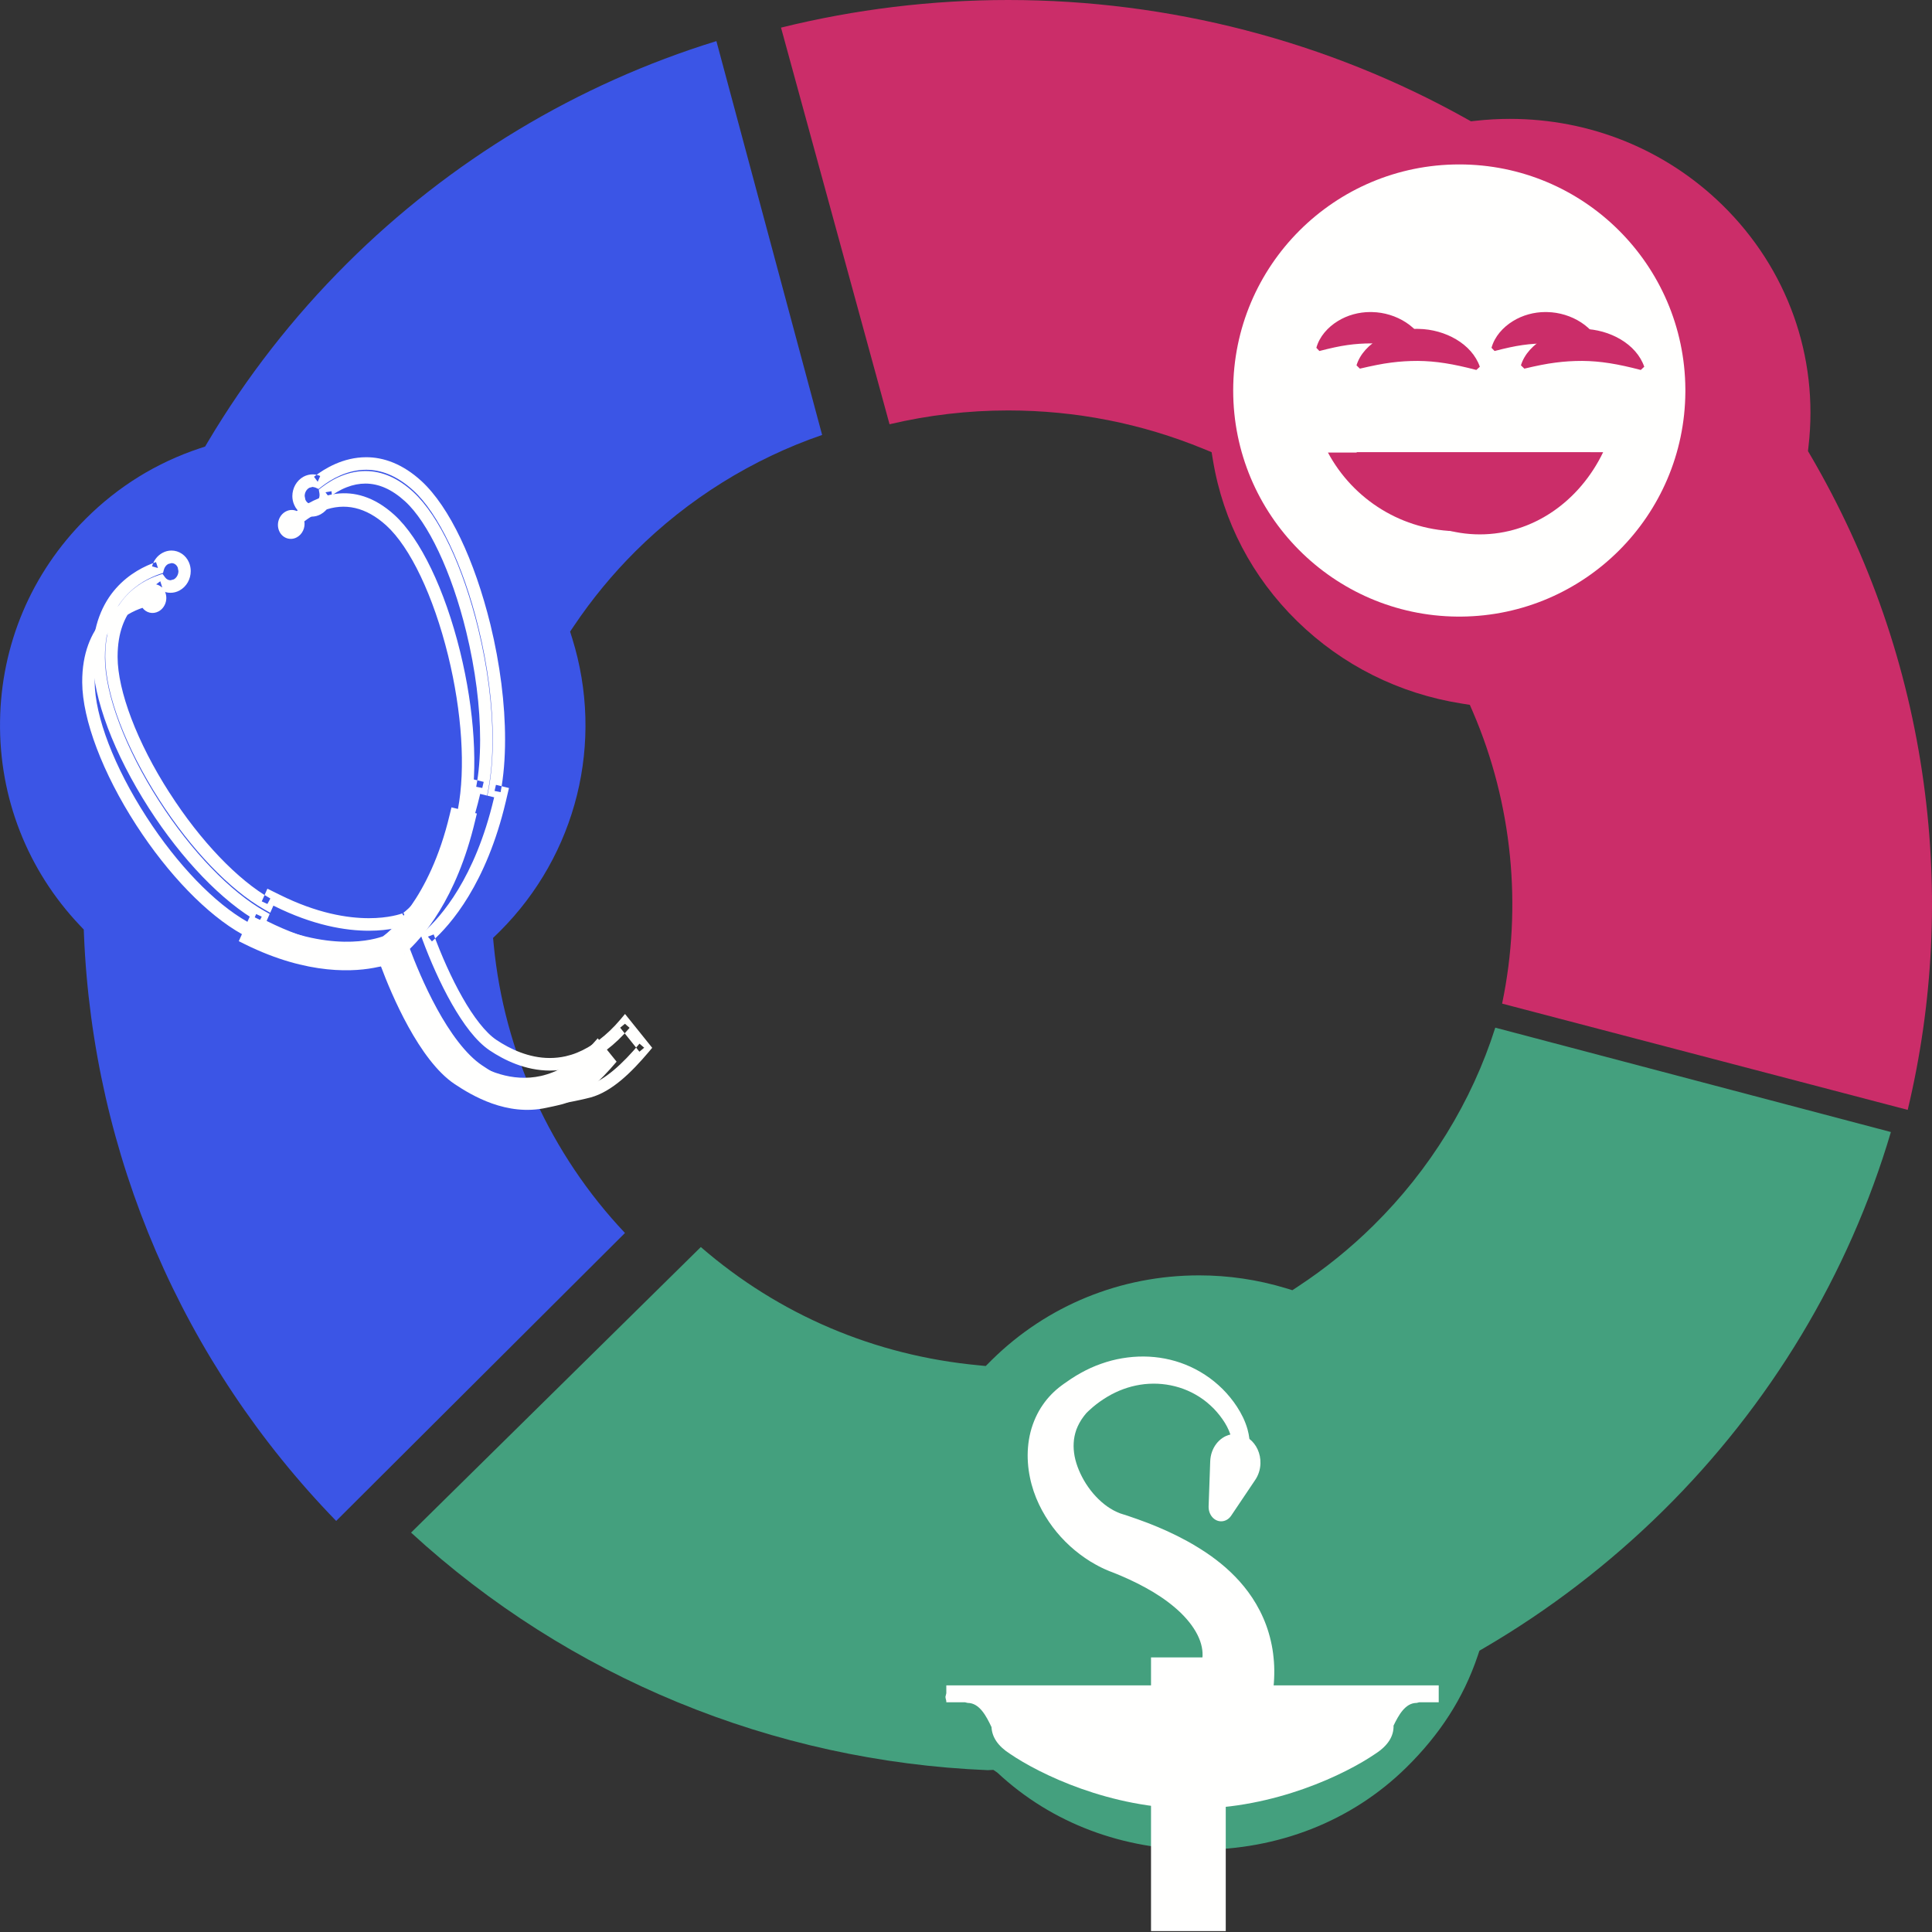 <?xml version="1.0" encoding="UTF-8"?>
<svg width="47px" height="47px" viewBox="0 0 47 47" version="1.1" xmlns="http://www.w3.org/2000/svg" xmlns:xlink="http://www.w3.org/1999/xlink">
    <rect x="0" y="0" width="47" height="47" fill="#333333" stroke="none"/>
    <!-- Generator: Sketch 48.2 (47327) - http://www.bohemiancoding.com/sketch -->
    <title>logo_samiinour</title>
    <desc>Created with Sketch.</desc>
    <defs>
        <path d="M7.991,36.446 C4.33,32.575 2.194,27.48 1.976,22.098 L1.975,22.075 L1.961,22.06 C0.672,20.665 -0.024,18.839 0.001,16.918 C0.025,14.992 0.771,13.181 2.101,11.819 C2.897,11.004 3.839,10.407 4.901,10.045 L4.921,10.038 L4.932,10.019 C5.846,8.438 6.959,6.97 8.241,5.658 C10.702,3.138 13.751,1.253 17.058,0.207 L17.345,0.116 L19.98,10.193 L19.725,10.283 C18.122,10.849 16.64,11.798 15.439,13.028 C14.916,13.563 14.444,14.152 14.034,14.778 L14.019,14.802 L14.027,14.829 C14.82,17.446 14.139,20.273 12.249,22.208 L12.189,22.268 L12.192,22.296 C12.431,24.821 13.5,27.231 15.203,29.081 L15.395,29.29 L8.195,36.662 L7.991,36.446 Z" id="path-1"></path>
        <path d="M7.991,36.446 C4.33,32.575 2.194,27.48 1.976,22.098 L1.975,22.075 L1.961,22.06 C0.672,20.665 -0.024,18.839 0.001,16.918 C0.025,14.992 0.771,13.181 2.101,11.819 C2.897,11.004 3.839,10.407 4.901,10.045 L4.921,10.038 L4.932,10.019 C5.846,8.438 6.959,6.97 8.241,5.658 C10.702,3.138 13.751,1.253 17.058,0.207 L17.345,0.116 L19.98,10.193 L19.725,10.283 C18.122,10.849 16.64,11.798 15.439,13.028 C14.916,13.563 14.444,14.152 14.034,14.778 L14.019,14.802 L14.027,14.829 C14.82,17.446 14.139,20.273 12.249,22.208 L12.189,22.268 L12.192,22.296 C12.431,24.821 13.5,27.231 15.203,29.081 L15.395,29.29 L8.195,36.662 L7.991,36.446 Z" id="path-3"></path>
        <path d="M0.346,16.692 C0.346,18.506 1.013,20.226 2.228,21.544 L2.317,21.64 L2.322,21.773 C2.538,27.106 4.642,32.129 8.256,35.959 L15.05,28.987 C13.301,27.082 12.208,24.618 11.962,22.012 L11.947,21.843 L12.065,21.725 L12.102,21.686 C13.916,19.825 14.571,17.106 13.809,14.589 L13.76,14.427 L13.852,14.286 C14.272,13.642 14.756,13.036 15.293,12.487 C16.528,11.219 18.042,10.248 19.689,9.665 L17.201,0.13 C13.936,1.165 10.935,3.024 8.503,5.52 C7.238,6.817 6.14,8.268 5.238,9.832 L5.173,9.946 L5.05,9.988 C4.032,10.336 3.127,10.911 2.364,11.694 C1.086,13.004 0.37,14.746 0.347,16.598 C0.347,16.629 0.346,16.661 0.346,16.692 L0.346,16.692 Z" id="path-5"></path>
        <path d="M17.353,25.247 C17.842,22.827 17.598,20.266 16.655,17.994 L16.577,17.805 L16.378,17.773 C14.873,17.526 13.506,16.817 12.424,15.721 C11.343,14.626 10.643,13.24 10.4,11.715 L10.368,11.513 L10.182,11.434 C8.687,10.797 7.103,10.474 5.474,10.474 C4.512,10.474 3.555,10.589 2.622,10.817 L0.013,0.94 C1.796,0.483 3.632,0.252 5.476,0.252 C9.348,0.252 13.16,1.276 16.501,3.213 L16.604,3.273 L16.722,3.26 C16.992,3.229 17.266,3.213 17.538,3.213 C19.469,3.213 21.285,3.975 22.65,5.359 C24.215,6.945 24.97,9.134 24.722,11.366 L24.709,11.486 L24.768,11.591 C26.191,14.111 27.107,16.856 27.49,19.747 C27.853,22.479 27.723,25.217 27.107,27.892 L17.353,25.247 Z" id="path-7"></path>
        <path d="M19.785,19.846 C17.917,19.846 16.142,19.226 14.789,18.008 L14.69,17.944 L14.553,17.951 C9.231,17.741 4.177,15.74 0.28,12.297 L7.451,5.5 C9.385,7.112 11.755,8.084 14.329,8.315 L14.502,8.331 L14.649,8.19 C16.021,6.889 17.844,6.174 19.784,6.174 C20.512,6.174 21.232,6.276 21.926,6.478 L22.092,6.527 L22.236,6.435 C22.902,6.014 23.527,5.528 24.095,4.989 C25.493,3.663 26.531,2.04 27.113,0.278 L36.904,2.762 C35.862,6.151 33.915,9.264 31.258,11.783 C29.928,13.045 28.441,14.141 26.838,15.041 L26.72,15.107 L26.677,15.231 C26.32,16.254 25.729,17.112 24.919,17.879 C23.548,19.18 21.724,19.846 19.785,19.846 L19.785,19.846 Z" id="path-9"></path>
    </defs>
    <g id="Page-d'accueil" stroke="none" stroke-width="1" fill="none" fill-rule="evenodd" transform="translate(-129, -130)">
        <g id="Header" transform="translate(0, 115)">
            <g id="logo_samiinour" transform="translate(129, 14)">
                <g id="Group-3" transform="translate(0, 1)">
                    <mask id="mask-2" fill="white">
                        <use xlink:href="#path-1"></use>
                    </mask>
                    <g id="Clip-2"></g>
                    <polygon id="Fill-1" mask="url(#mask-2)" points="0 46.318 172.626 46.318 172.626 -0.772 0 -0.772"></polygon>
                </g>
                <path d="M36.142,25.229 L36.198,24.949 C36.669,22.621 36.43,20.138 35.527,17.958 L35.514,17.928 L35.481,17.922 C33.932,17.668 32.526,16.938 31.413,15.809 C30.3,14.681 29.58,13.254 29.33,11.683 L29.325,11.65 L29.294,11.637 C27.854,11.023 26.329,10.711 24.761,10.711 C23.836,10.711 22.911,10.823 22.014,11.042 L21.731,11.112 L19,0.765 L19.294,0.689 C21.079,0.232 22.919,0 24.763,0 C28.638,0 32.454,1.026 35.799,2.967 L35.816,2.977 L35.836,2.975 C36.113,2.943 36.395,2.927 36.674,2.927 C38.662,2.927 40.53,3.712 41.935,5.137 C43.545,6.77 44.322,9.025 44.067,11.324 L44.064,11.344 L44.074,11.361 C45.499,13.886 46.416,16.636 46.8,19.534 C47.162,22.269 47.033,25.014 46.416,27.694 L46.346,28 L36.142,25.229" id="Fill-4"></path>
                <path d="M28.708,47 C26.783,47 24.956,46.278 23.564,44.967 L23.549,44.953 L23.526,44.952 C18.205,44.733 13.128,42.625 9.228,39.019 L9,38.807 L16.506,31.358 L16.718,31.542 C18.579,33.166 20.871,34.147 23.345,34.38 L23.373,34.382 L23.419,34.337 C24.832,32.933 26.709,32.161 28.706,32.161 C29.456,32.161 30.198,32.272 30.912,32.49 L30.94,32.498 L30.963,32.483 C31.604,32.058 32.207,31.567 32.754,31.024 C34.097,29.691 35.103,28.048 35.663,26.273 L35.749,26 L46,28.723 L45.914,29.016 C44.871,32.566 42.915,35.837 40.259,38.473 C38.926,39.796 37.437,40.945 35.831,41.889 L35.812,41.9 L35.805,41.921 C35.438,43.023 34.829,44.001 33.995,44.828 C32.584,46.228 30.706,47 28.708,47" id="Fill-6"></path>
                <g id="Group-10" transform="translate(0, 1)">
                    <mask id="mask-4" fill="white">
                        <use xlink:href="#path-3"></use>
                    </mask>
                    <g id="Clip-9"></g>
                    <polygon id="Fill-8" mask="url(#mask-4)" points="0 46.318 172.626 46.318 172.626 -0.772 0 -0.772"></polygon>
                </g>
                <path d="M46.346,28 L36.142,25.229 L36.198,24.949 C36.669,22.621 36.43,20.138 35.527,17.958 L35.514,17.928 L35.481,17.922 C33.932,17.668 32.526,16.938 31.413,15.809 C30.3,14.681 29.58,13.254 29.33,11.683 L29.325,11.65 L29.294,11.637 C27.854,11.023 26.329,10.711 24.761,10.711 C23.836,10.711 22.911,10.823 22.014,11.042 L21.731,11.112 L19,0.765 L19.294,0.689 C21.079,0.232 22.919,0 24.763,0 C28.638,0 32.454,1.026 35.799,2.967 L35.816,2.977 L35.836,2.975 C36.113,2.943 36.395,2.927 36.674,2.927 C38.662,2.927 40.53,3.712 41.935,5.137 C43.545,6.77 44.322,9.025 44.067,11.324 L44.064,11.344 L44.074,11.361 C45.499,13.886 46.416,16.636 46.8,19.534 C47.162,22.269 47.033,25.014 46.416,27.694 L46.346,28 M36.552,25.01 L46.184,27.625 C46.567,25.962 46.76,24.275 46.761,22.579 C46.761,21.579 46.696,20.576 46.563,19.574 C46.184,16.716 45.28,14.003 43.874,11.511 L43.815,11.408 L43.829,11.29 C43.859,11.014 43.874,10.739 43.874,10.466 C43.875,8.552 43.135,6.723 41.783,5.352 C40.435,3.984 38.642,3.23 36.734,3.23 C36.466,3.23 36.195,3.246 35.929,3.277 L35.812,3.29 L35.71,3.231 C32.411,1.316 28.646,0.304 24.823,0.304 C23.002,0.304 21.188,0.533 19.428,0.983 L22.004,10.747 C22.925,10.522 23.871,10.408 24.821,10.408 C26.429,10.408 27.993,10.727 29.47,11.357 L29.654,11.435 L29.685,11.635 C29.926,13.142 30.617,14.512 31.684,15.594 C32.752,16.677 34.102,17.379 35.589,17.622 L35.785,17.655 L35.863,17.841 C36.481,19.332 36.795,20.95 36.795,22.569 C36.794,23.388 36.714,24.207 36.552,25.01" id="Fill-11"></path>
                <path d="M28.708,47 C26.783,47 24.956,46.278 23.564,44.967 L23.549,44.953 L23.526,44.952 C18.205,44.733 13.128,42.625 9.228,39.019 L9,38.807 L16.506,31.358 L16.718,31.542 C18.579,33.166 20.871,34.147 23.345,34.38 L23.373,34.382 L23.419,34.337 C24.832,32.933 26.709,32.161 28.706,32.161 C29.456,32.161 30.198,32.272 30.912,32.49 L30.94,32.498 L30.963,32.483 C31.604,32.058 32.207,31.567 32.754,31.024 C34.097,29.691 35.103,28.048 35.663,26.273 L35.749,26 L46,28.723 L45.914,29.016 C44.871,32.566 42.915,35.837 40.259,38.473 C38.926,39.796 37.437,40.945 35.831,41.889 L35.812,41.9 L35.805,41.921 C35.438,43.023 34.829,44.001 33.995,44.828 C32.584,46.228 30.706,47 28.708,47" id="Fill-13"></path>
                <!-- <path d="M73,27.0441462 L66.0688532,27.0441462 C64.9361179,27.0441462 64.2298726,27.2588734 63.9487458,27.6883277 C63.7858979,27.9496733 63.7043026,28.5422921 63.7043026,29.466184 C63.7043026,29.9517923 63.9172047,30.3296839 64.3433518,30.6002119 C64.6961316,30.8149391 65.2717559,30.9223027 66.0688532,30.9223027 L68.9363465,30.9223027 C70.1599337,30.9223027 71.1380493,31.1741127 71.8720645,31.678439 C72.6057368,32.182059 72.9729158,32.8915769 72.9729158,33.8062864 L72.9729158,36.0181882 C72.9729158,36.9795162 72.596823,37.7169345 71.8449803,38.2300901 C71.0927947,38.7432456 70.0646249,39 68.760128,39 L61.0270842,39 L61.0270842,36.956207 L67.958231,36.956207 C69.1084509,36.956207 69.8242958,36.723115 70.1054225,36.2558714 C70.2322724,36.013597 70.2956974,35.3835423 70.2956974,34.3660604 C70.2956974,33.4142681 69.5435118,32.9381953 68.0394835,32.9381953 L65.1719902,32.9381953 C63.9850866,32.9381953 63.0110851,32.7051033 62.2499857,32.238213 C61.4165476,31.7250574 61,31.025075 61,30.1379128 L61,27.9542645 C61,26.9742186 61.4528884,26.1951263 62.3590081,25.6162811 C62.9929147,25.2055448 63.9127478,25 65.1178218,25 L73,25 L73,27.0441462" id="Fill-15" fill="#44A07E"></path> -->
                <!-- <path d="M77.136305,26.8373651 L80,26.8373651 L80,25 L77.136305,25 L77.136305,26.8373651 Z M77,39 L80,39 L80,28.4507217 L77,28.4507217 L77,39 Z" id="Fill-16" fill="#44A07E"></path>
                <path d="M85.4844779,25 L85.4844779,28.5214094 L91.0332403,28.5214094 C93.6776281,28.5214094 95,29.6389465 95,31.8736666 L95,38.9720439 L92.5433015,38.9720439 L92.5433015,32.659269 C92.5433015,31.9578889 92.3979937,31.4670644 92.1055974,31.1864415 C91.8142696,30.9058187 91.2960765,30.7653304 90.5531549,30.7653304 L86.0917077,30.7653304 C85.6867692,30.7653304 85.4844779,30.9528841 85.4844779,31.326576 L85.4844779,39 L83,39 L83,25 L85.4844779,25" id="Fill-17" fill="#44A07E"></path>
                <path d="M100.484404,25 L100.484404,28.5214094 L106.033358,28.5214094 C108.677667,28.5214094 110,29.6389465 110,31.8736666 L110,38.9720439 L107.543374,38.9720439 L107.543374,32.659269 C107.543374,31.9578889 107.398071,31.4670644 107.105683,31.1864415 C106.814364,30.9058187 106.296186,30.7653304 105.553287,30.7653304 L101.091972,30.7653304 C100.687046,30.7653304 100.484404,30.9528841 100.484404,31.326576 L100.484404,39 L98,39 L98,25 L100.484404,25" id="Fill-18" fill="#44A07E"></path>
                <path d="M122.527191,35.8927365 L122.527191,33.7773094 C122.527191,33.5340426 122.334712,33.4125933 121.951171,33.4125933 L117.229226,33.4125933 C116.058754,33.4125933 115.472809,33.8696845 115.472809,34.783867 L115.472809,35.8636622 C115.472809,36.262605 115.646856,36.5662284 115.992822,36.7752685 C116.339852,36.9843086 116.760612,37.0891967 117.257584,37.0891967 L120.798423,37.0891967 C121.951171,37.0891967 122.527191,36.6902539 122.527191,35.8927365 Z M125,36.2574526 C125,37.0744756 124.688418,37.7358225 124.065607,38.2414935 C123.442442,38.7471645 122.59206,39 121.514814,39 L116.793933,39 C115.669542,39 114.770951,38.7810231 114.096033,38.3438054 C113.365462,37.8672087 113,37.2007093 113,36.3446753 L113,34.4047978 C113,33.5196895 113.325407,32.8392051 113.97693,32.3622403 C114.627743,31.8856435 115.519954,31.6471612 116.653207,31.6471612 L122.55484,31.6471612 C122.536053,31.0343939 122.419077,30.5968082 122.203911,30.334404 C121.941246,30.0329887 121.426196,29.8820971 120.657697,29.8820971 L113.056007,29.8820971 L113.056007,28 L120.99551,28 C123.665406,28 125,28.9289036 125,30.7867108 L125,36.2574526 Z" id="Fill-19" fill="#44A07E"></path>
                <polygon id="Fill-20" fill="#3B55E6" points="134.347946 27.0380282 134.347946 39 131.625129 39 131.625129 27.0380282 127 27.0380282 127 25 139 25 139 27.0380282"></polygon>
                <path d="M149.464278,31.2767528 L149.464278,31.1158672 C149.464278,30.2771218 148.807343,29.8579336 147.493116,29.8579336 L144.760207,29.8579336 C143.239201,29.8579336 142.47852,30.3309963 142.47852,31.2767528 L142.47852,33.4269373 L149.464278,31.2767528 Z M152,32.3446494 L142.506943,35.2557196 L142.506943,35.6214022 C142.506943,36.196679 142.717987,36.6158672 143.140785,36.8793358 C143.432124,37.0354244 143.934508,37.1132841 144.647935,37.1132841 L151.971577,37.1132841 L151.971577,39 L144.182857,39 C142.840207,39 141.850007,38.7907749 141.211547,38.3712177 C140.403612,37.8738007 140,37.0841328 140,36.001476 L140,30.7940959 C140,28.9317343 141.319201,28 143.957957,28 L148.309578,28 C150.769623,28 152,28.9900369 152,30.9693727 L152,32.3446494 Z" id="Fill-21" fill="#3B55E6"></path>
                <path d="M164,39 L158.183062,39 C155.394109,39 154,38.0324534 154,36.0966242 L154,30.7867108 C154,28.9289036 155.17567,28 157.527378,28 L163.941161,28 L163.941161,29.8820971 L158.591623,29.8820971 C157.843268,29.8820971 157.318501,29.9818328 157.017321,30.1809361 C156.715772,30.3804075 156.565734,30.7524842 156.565734,31.2971662 L156.565734,35.6594065 C156.565734,36.6317374 157.284669,37.1182709 158.723274,37.1182709 L164,37.1182709 L164,39" id="Fill-22" fill="#3B55E6"></path>
                <path d="M169.484552,28.5214094 L175.033123,28.5214094 C177.677589,28.5214094 179,29.6389465 179,31.8736666 L179,38.9720439 L176.543941,38.9720439 L176.543941,32.659269 C176.543941,31.9578889 176.397916,31.4670644 176.105512,31.1864415 C175.814175,30.9058187 175.295967,30.7653304 174.553023,30.7653304 L170.091799,30.7653304 C169.686493,30.7653304 169.484552,30.9528841 169.484552,31.326576 L169.484552,39 L167,39 L167,25 L169.484552,25 L169.484552,28.5214094 Z" id="Fill-23" fill="#3B55E6"></path> -->
                
                <!-- <g id="Group-26" transform="translate(0.000000, 2.000000)">
                    <mask id="mask-6" fill="white">
                        <use xlink:href="#path-5"></use>
                    </mask>
                    <g id="Clip-25"></g>
                    <path d="M8.25578947,35.9586 C4.64175439,32.12928 2.53789474,27.10584 2.32245614,21.77316 L2.31719298,21.64032 L2.22807018,21.54384 C0.991578947,20.20284 0.323508772,18.4464 0.347017544,16.5978 C0.370175439,14.74596 1.08631579,13.00428 2.36350877,11.69424 C3.12701754,10.91052 4.03157895,10.33632 5.04982456,9.98784 L5.17263158,9.94608 L5.23824561,9.8316 C6.14,8.26776 7.23824561,6.8166 8.50280702,5.51988 C10.9354386,3.02364 13.9364912,1.16532 17.2010526,0.12996 L19.6887719,9.66528 C18.0424561,10.24776 16.5284211,11.21868 15.2926316,12.4866 C14.7564912,13.03632 14.2719298,13.64184 13.8515789,14.28588 L13.7596491,14.427 L13.8087719,14.589 C14.5705263,17.10576 13.9164912,19.8252 12.1024561,21.6864 L12.0645614,21.72456 L11.9466667,21.84336 L11.9624561,22.0122 C12.2077193,24.61824 13.3010526,27.08172 15.0501754,28.98684 L8.25578947,35.9586" id="Fill-24" mask="url(#mask-6)"></path>
                </g>
                <g id="Group-29" transform="translate(19.000000, 0.000000)">
                    <mask id="mask-8" fill="white">
                        <use xlink:href="#path-7"></use>
                    </mask>
                    <g id="Clip-28"></g>
                    <path d="M17.353,25.2466667 C17.8422632,22.8274667 17.5976316,20.2656533 16.6552105,17.9935467 L16.5771053,17.8053867 L16.3781579,17.7725333 C14.8727895,17.5261333 13.5055789,16.8168 12.4242632,15.7210667 C11.3429474,14.6257067 10.6433158,13.2402667 10.3997895,11.7152 L10.3677368,11.5132267 L10.1816842,11.43408 C8.68663158,10.7971733 7.10278947,10.47424 5.47436842,10.47424 C4.51205263,10.47424 3.55452632,10.5892267 2.62205263,10.8173333 L0.0128947368,0.93968 C1.79568421,0.483466667 3.63189474,0.252 5.47621053,0.252 C9.34757895,0.252 13.16,1.27605333 16.5008421,3.21328 L16.604,3.27338667 L16.7222632,3.25957333 C16.9915789,3.22858667 17.2664211,3.21290667 17.5379474,3.21290667 C19.4692105,3.21290667 21.2851579,3.97525333 22.6501579,5.35882667 C24.2152105,6.94474667 24.9704737,9.13434667 24.7217895,11.3661333 L24.7085263,11.4859733 L24.7678421,11.5905067 C26.1910526,14.1112533 27.1069474,16.8556267 27.4904737,19.7470933 C27.8526316,22.4791467 27.7233158,25.2171733 27.1069474,27.89248 L17.353,25.2466667" id="Fill-27" mask="url(#mask-8)"></path>
                </g>
                <g id="Group-32" transform="translate(9.000000, 26.000000)">
                    <mask id="mask-10" fill="white">
                        <use xlink:href="#path-9"></use>
                    </mask>
                    <g id="Clip-31"></g>
                    <path d="M19.78464,19.8463158 C17.91651,19.8463158 16.14236,19.2259649 14.78927,18.0084211 L14.69011,17.9442105 L14.55321,17.9512281 C9.23113,17.7407018 4.1773,15.7403509 0.28009,12.297193 L7.45143,5.5 C9.38468,7.11157895 11.75527,8.08385965 14.32936,8.31508772 L14.50215,8.33122807 L14.64904,8.19017544 C16.02063,6.88947368 17.84436,6.17368421 19.78353,6.17368421 C20.51169,6.17368421 21.23208,6.27614035 21.92583,6.47824561 L22.09159,6.52701754 L22.23589,6.4354386 C22.90152,6.01438596 23.52682,5.5277193 24.09477,4.98947368 C25.493,3.66315789 26.53122,2.04035088 27.11286,0.277894737 L36.9038,2.76210526 C35.86188,6.15087719 33.91494,9.26350877 31.25834,11.7831579 C29.92819,13.0445614 28.44079,14.1407018 26.83832,15.0410526 L26.72029,15.1073684 L26.67737,15.2305263 C26.31995,16.2540351 25.72869,17.1119298 24.9195,17.8792982 C23.54791,19.18 21.72418,19.8463158 19.78501,19.8463158 L19.78464,19.8463158" id="Fill-30" mask="url(#mask-10)"></path>
                </g> -->

                <path d="M2.043,23.747 L2.038,23.613 L1.946,23.516 C0.667,22.169 -0.024,20.404 0.001,18.547 C0.025,16.686 0.765,14.936 2.086,13.62 C2.875,12.832 3.81,12.255 4.863,11.905 L4.99,11.863 L5.058,11.748 C5.991,10.177 7.126,8.719 8.434,7.416 C10.949,4.908 14.052,3.04 17.428,2 L20,11.581 C18.298,12.166 16.732,13.142 15.454,14.416 C14.9,14.968 14.399,15.577 13.964,16.224 L13.869,16.365 L13.92,16.528 C14.708,19.057 14.031,21.789 12.156,23.66 L11.995,23.817 L12.011,23.987 C12.265,26.605 13.395,29.081 15.204,30.995 L8.178,38 C4.441,34.152 2.266,29.105 2.043,23.747 Z" id="Fill-33" fill="#3B55E6"></path>
                <path d="M36.542,25.415 C37.037,23.052 36.789,20.55 35.836,18.33 L35.757,18.147 L35.556,18.115 C34.033,17.874 32.65,17.181 31.556,16.111 C30.462,15.041 29.754,13.687 29.508,12.198 L29.475,12 L29.287,11.923 C27.775,11.301 26.172,10.985 24.525,10.985 C23.552,10.985 22.583,11.098 21.64,11.321 L19,1.672 C20.804,1.226 22.661,1 24.527,1 C28.443,1 32.3,2 35.68,3.893 L35.784,3.951 L35.904,3.938 C36.176,3.908 36.454,3.892 36.729,3.892 C38.683,3.892 40.52,4.637 41.901,5.988 C43.484,7.538 44.248,9.677 43.996,11.857 L43.983,11.974 L44.043,12.076 C45.483,14.538 46.409,17.219 46.797,20.043 C47.164,22.712 47.033,25.387 46.409,28 L36.542,25.415" id="Fill-34" fill="#CB2D69"></path>
                <path d="M29.172,46 C27.336,46 25.592,45.366 24.262,44.122 L24.165,44.056 L24.03,44.063 C18.799,43.848 13.831,41.803 10,38.284 L17.049,31.337 C18.95,32.984 21.28,33.978 23.81,34.214 L23.98,34.231 L24.124,34.087 C25.472,32.757 27.265,32.026 29.171,32.026 C29.887,32.026 30.595,32.131 31.277,32.337 L31.44,32.387 L31.582,32.293 C32.236,31.863 32.851,31.366 33.409,30.815 C34.784,29.46 35.804,27.801 36.376,26 L46,28.539 C44.976,32.003 43.062,35.184 40.451,37.759 C39.143,39.048 37.681,40.169 36.106,41.089 L35.99,41.157 L35.948,41.282 C35.596,42.328 35.015,43.205 34.22,43.99 C32.872,45.319 31.079,46 29.173,46 L29.172,46" id="Fill-35" fill="#44A07E"></path>
                <path d="M15,26.827 C14.597,27.304 14.137,27.742 13.686,27.86 C13.468,27.916 13.428,27.919 13.299,27.948 C12.328,28.165 11.475,27.648 11.061,27.373 C10.197,26.797 9.518,25.182 9.268,24.511 L9.202,24.523 C8.655,24.645 7.504,24.735 5.961,23.972 L5.809,23.896 L5.886,23.725 C5.043,23.255 4.094,22.277 3.315,21.073 C2.496,19.806 2.005,18.507 2,17.601 C1.992,16.156 2.913,15.644 3.412,15.474 C3.437,15.379 3.499,15.294 3.587,15.247 C3.75,15.159 3.942,15.229 4.017,15.402 C4.091,15.576 4.019,15.787 3.857,15.874 C3.717,15.949 3.557,15.909 3.466,15.787 C3.044,15.927 2.296,16.351 2.303,17.586 C2.308,18.43 2.779,19.661 3.566,20.878 C4.315,22.037 5.221,22.975 6.019,23.425 L6.091,23.264 L6.242,23.338 C8,24.208 9.138,23.845 9.318,23.777 C9.456,23.677 10.446,22.898 10.94,20.819 L10.983,20.641 L11.141,20.679 C11.327,19.702 11.24,18.325 10.901,16.946 C10.544,15.498 9.982,14.316 9.397,13.783 C8.907,13.339 8.389,13.218 7.856,13.424 C7.672,13.496 7.518,13.595 7.404,13.682 C7.43,13.835 7.358,13.998 7.22,14.072 C7.058,14.159 6.865,14.089 6.791,13.916 C6.716,13.742 6.788,13.531 6.951,13.444 C7.04,13.396 7.137,13.395 7.219,13.432 C7.645,13.104 8.582,12.606 9.596,13.528 C10.225,14.101 10.822,15.342 11.193,16.85 C11.546,18.283 11.633,19.721 11.434,20.75 L11.601,20.79 L11.558,20.968 C11.105,22.879 10.276,23.82 9.846,24.198 C10.221,25.207 10.811,26.375 11.398,26.766 C11.81,27.04 12.449,27.333 13.159,27.175 C13.257,27.153 13.355,27.122 13.451,27.084 C13.823,26.936 14.21,26.651 14.541,26.259 L15,26.827" id="Fill-36" fill="#FFFFFE"></path>
                <g id="Group-40" transform="translate(2, 12)" fill="#FFFFFE">
                    <path d="M13.671,14.488 L13.557,14.389 C13.155,14.872 12.692,15.301 12.292,15.402 L12.293,15.402 C12.075,15.458 12.041,15.46 11.903,15.491 C11.749,15.526 11.598,15.541 11.452,15.541 C10.718,15.542 10.079,15.154 9.733,14.921 C9.329,14.653 8.94,14.106 8.631,13.541 C8.321,12.976 8.087,12.394 7.96,12.054 L7.917,11.936 L7.728,11.969 L7.724,11.97 L7.721,11.971 C7.536,12.012 7.277,12.051 6.954,12.051 C6.349,12.051 5.517,11.917 4.511,11.416 L4.486,11.403 L4.504,11.363 L4.561,11.234 L4.44,11.166 C3.614,10.702 2.653,9.712 1.87,8.49 C1.044,7.206 0.554,5.883 0.552,5.004 L0.552,4.985 C0.553,4.283 0.771,3.828 1.044,3.518 C1.317,3.208 1.653,3.045 1.891,2.963 L1.966,2.937 L1.987,2.858 C2.004,2.798 2.041,2.747 2.092,2.72 L2.172,2.699 C2.234,2.699 2.292,2.733 2.324,2.806 L2.341,2.893 C2.341,2.977 2.295,3.059 2.227,3.095 L2.227,3.095 L2.148,3.116 C2.099,3.116 2.052,3.093 2.018,3.048 L1.954,2.961 L1.852,2.995 C1.62,3.073 1.299,3.228 1.031,3.538 C0.764,3.848 0.56,4.313 0.561,4.972 L0.561,4.99 C0.569,5.912 1.063,7.188 1.875,8.457 C2.651,9.664 3.584,10.642 4.432,11.125 L4.574,11.205 L4.651,11.031 L4.667,11.039 C5.62,11.514 6.407,11.642 6.972,11.642 C7.491,11.642 7.821,11.534 7.924,11.496 L7.942,11.489 L7.959,11.477 C8.123,11.358 9.16,10.523 9.673,8.349 L9.681,8.313 L9.697,8.317 L9.849,8.355 L9.879,8.198 C9.947,7.839 9.98,7.433 9.98,6.997 C9.98,6.171 9.862,5.234 9.632,4.294 C9.261,2.788 8.69,1.557 8.052,0.967 C7.691,0.636 7.298,0.458 6.891,0.459 C6.703,0.459 6.513,0.496 6.326,0.569 C6.12,0.649 5.952,0.759 5.828,0.854 L5.755,0.91 L5.771,1.002 L5.774,1.04 C5.774,1.124 5.728,1.207 5.66,1.242 L5.581,1.263 C5.519,1.262 5.461,1.228 5.429,1.156 L5.429,1.156 L5.412,1.068 C5.411,0.984 5.457,0.902 5.525,0.867 L5.525,0.866 L5.605,0.845 L5.668,0.859 L5.749,0.896 L5.82,0.841 C6.054,0.658 6.449,0.427 6.908,0.428 C7.25,0.429 7.636,0.55 8.055,0.932 C8.657,1.48 9.269,2.739 9.64,4.27 C9.871,5.213 9.988,6.158 9.988,6.986 C9.988,7.436 9.953,7.852 9.884,8.212 L9.857,8.356 L10.021,8.396 L10.013,8.43 C9.556,10.363 8.729,11.3 8.312,11.671 L8.233,11.74 L8.27,11.84 C8.464,12.365 8.713,12.931 8.992,13.421 C9.272,13.91 9.576,14.326 9.912,14.553 C10.265,14.789 10.778,15.043 11.376,15.044 C11.521,15.044 11.672,15.029 11.824,14.995 C11.932,14.97 12.039,14.937 12.144,14.895 C12.552,14.731 12.964,14.423 13.316,14.004 L13.203,13.905 L13.087,14.001 L13.555,14.585 L13.671,14.488 L13.557,14.389 L13.671,14.488 L13.787,14.391 L13.205,13.667 L13.089,13.805 C12.765,14.191 12.387,14.469 12.035,14.61 C11.944,14.647 11.852,14.675 11.76,14.696 C11.629,14.725 11.501,14.738 11.376,14.738 C10.864,14.74 10.4,14.515 10.076,14.298 C9.813,14.123 9.517,13.737 9.251,13.267 C8.983,12.797 8.739,12.244 8.55,11.732 L8.41,11.786 L8.508,11.902 C8.968,11.495 9.833,10.496 10.304,8.502 L10.382,8.17 L10.065,8.093 L10.031,8.241 L10.178,8.271 C10.252,7.886 10.287,7.452 10.287,6.986 C10.287,6.129 10.166,5.161 9.931,4.196 C9.545,2.628 8.937,1.335 8.255,0.705 C7.791,0.279 7.323,0.122 6.908,0.123 C6.349,0.124 5.902,0.394 5.639,0.598 L5.729,0.72 L5.79,0.58 C5.732,0.554 5.669,0.54 5.605,0.54 C5.531,0.54 5.455,0.559 5.385,0.596 C5.211,0.692 5.113,0.877 5.112,1.068 C5.112,1.138 5.126,1.21 5.155,1.277 C5.231,1.458 5.401,1.569 5.581,1.568 C5.655,1.568 5.731,1.55 5.8,1.512 L5.8,1.512 C5.975,1.416 6.073,1.231 6.073,1.04 L6.065,0.95 L5.918,0.976 L6.008,1.098 C6.116,1.015 6.261,0.921 6.433,0.854 C6.589,0.793 6.741,0.764 6.891,0.764 C7.211,0.765 7.529,0.9 7.852,1.194 C8.408,1.699 8.985,2.899 9.342,4.368 C9.566,5.285 9.681,6.201 9.68,6.997 C9.68,7.417 9.649,7.805 9.585,8.14 L9.732,8.169 L9.767,8.021 L9.605,7.981 L9.46,7.946 L9.382,8.277 C8.885,10.376 7.902,11.142 7.785,11.228 L7.872,11.353 L7.819,11.209 C7.745,11.238 7.451,11.337 6.972,11.337 C6.451,11.336 5.713,11.22 4.798,10.764 L4.644,10.688 L4.505,10.619 L4.368,10.928 L4.505,10.991 L4.577,10.858 C3.796,10.416 2.879,9.466 2.126,8.289 L2.123,8.286 L2.125,8.289 C1.332,7.057 0.863,5.803 0.861,4.988 L0.861,4.972 C0.862,4.375 1.037,3.996 1.256,3.74 C1.476,3.484 1.748,3.351 1.945,3.285 L1.899,3.14 L1.779,3.231 C1.867,3.351 2.004,3.422 2.148,3.421 C2.222,3.421 2.297,3.403 2.367,3.365 L2.367,3.365 C2.542,3.27 2.64,3.084 2.64,2.893 C2.64,2.824 2.627,2.752 2.598,2.684 C2.522,2.504 2.352,2.393 2.172,2.393 C2.097,2.393 2.022,2.412 1.952,2.45 L1.951,2.451 L1.952,2.45 C1.822,2.521 1.735,2.643 1.699,2.778 L1.843,2.818 L1.795,2.674 C1.526,2.766 1.142,2.951 0.821,3.313 C0.5,3.675 0.251,4.216 0.252,4.985 L0.252,5.005 C0.261,5.989 0.774,7.336 1.62,8.657 C2.426,9.911 3.403,10.929 4.296,11.434 L4.368,11.3 L4.232,11.236 L4.094,11.547 L4.379,11.69 L4.379,11.69 C5.425,12.212 6.306,12.356 6.954,12.356 C7.301,12.356 7.581,12.315 7.785,12.269 L7.753,12.12 L7.779,12.27 L7.846,12.258 L7.82,12.108 L7.68,12.162 C7.81,12.512 8.049,13.104 8.37,13.69 C8.692,14.275 9.091,14.854 9.569,15.177 C9.928,15.416 10.615,15.845 11.452,15.846 C11.619,15.846 11.791,15.829 11.967,15.789 L11.975,15.788 L11.967,15.789 C12.092,15.761 12.141,15.756 12.367,15.698 L12.368,15.698 C12.889,15.555 13.364,15.085 13.785,14.587 L13.866,14.49 L13.787,14.391 L13.671,14.488" id="Fill-37"></path>
                    <polygon id="Fill-39" points="26.001 35.978 27.819 35.978 27.819 29.32 26.001 29.32"></polygon>
                </g>
                <polyline id="Fill-41" fill="#FFFFFE" points="29 42.023 29.009 42.024 29.026 42.013 29.005 42 29 42.023"></polyline>
                <path d="M30.982,41.325 C30.969,41.188 30.947,41.053 30.916,40.921 C30.886,40.789 30.848,40.661 30.803,40.538 C30.713,40.292 30.596,40.07 30.466,39.872 C30.336,39.676 30.193,39.503 30.044,39.351 C29.895,39.198 29.742,39.065 29.585,38.946 C29.43,38.826 29.271,38.722 29.113,38.626 C28.955,38.529 28.796,38.443 28.636,38.363 C28.477,38.283 28.317,38.211 28.157,38.144 C27.998,38.077 27.837,38.016 27.677,37.959 C27.597,37.93 27.517,37.902 27.437,37.876 L27.377,37.856 L27.362,37.851 L27.361,37.851 L27.357,37.849 L27.35,37.848 L27.331,37.842 L27.25,37.816 L27.169,37.782 L27.09,37.743 C27.037,37.715 26.985,37.682 26.935,37.647 C26.835,37.576 26.74,37.492 26.653,37.398 C26.566,37.305 26.488,37.202 26.419,37.095 C26.283,36.88 26.185,36.647 26.142,36.426 C26.122,36.314 26.113,36.207 26.12,36.1 C26.125,35.994 26.147,35.888 26.185,35.778 C26.226,35.67 26.285,35.559 26.365,35.454 L26.428,35.376 L26.468,35.337 L26.508,35.3 C26.562,35.25 26.617,35.203 26.674,35.159 C26.789,35.071 26.91,34.992 27.036,34.924 C27.162,34.857 27.294,34.801 27.429,34.759 C27.565,34.716 27.704,34.688 27.845,34.672 C27.986,34.658 28.128,34.656 28.269,34.67 C28.552,34.697 28.833,34.782 29.086,34.927 C29.213,34.999 29.334,35.086 29.443,35.187 C29.499,35.237 29.552,35.291 29.601,35.348 C29.651,35.405 29.697,35.465 29.742,35.529 C29.823,35.644 29.89,35.771 29.932,35.898 C29.661,35.959 29.452,36.224 29.441,36.551 L29.402,37.649 C29.399,37.757 29.441,37.868 29.523,37.939 C29.657,38.054 29.849,38.025 29.951,37.872 L30.538,36.999 C30.612,36.889 30.658,36.753 30.663,36.605 C30.671,36.357 30.563,36.135 30.395,36.005 C30.385,35.923 30.369,35.844 30.348,35.768 C30.319,35.666 30.281,35.57 30.238,35.479 C30.194,35.388 30.146,35.305 30.093,35.223 C30.042,35.144 29.986,35.068 29.926,34.995 C29.868,34.923 29.805,34.854 29.74,34.789 C29.609,34.66 29.467,34.544 29.316,34.446 C29.016,34.249 28.683,34.117 28.341,34.051 C27.999,33.985 27.646,33.984 27.299,34.043 C27.126,34.072 26.954,34.117 26.786,34.177 C26.617,34.236 26.452,34.311 26.293,34.4 C26.213,34.444 26.134,34.492 26.057,34.543 L26,34.582 L25.944,34.621 C25.903,34.649 25.861,34.677 25.821,34.708 C25.657,34.83 25.5,34.984 25.368,35.176 C25.235,35.367 25.131,35.596 25.069,35.839 C25.008,36.082 24.989,36.337 25.006,36.581 C25.014,36.703 25.031,36.823 25.055,36.939 C25.078,37.056 25.11,37.169 25.146,37.278 C25.22,37.496 25.317,37.697 25.43,37.883 C25.542,38.068 25.67,38.238 25.811,38.393 C25.952,38.547 26.105,38.687 26.269,38.81 C26.351,38.873 26.435,38.93 26.523,38.985 C26.566,39.012 26.611,39.038 26.656,39.062 C26.701,39.087 26.747,39.112 26.793,39.134 C26.839,39.157 26.886,39.178 26.934,39.198 L26.971,39.214 L26.978,39.217 L26.982,39.219 L26.988,39.221 L27.001,39.226 L27.054,39.246 C27.124,39.274 27.194,39.302 27.263,39.331 C27.401,39.39 27.537,39.453 27.67,39.519 C27.802,39.586 27.932,39.657 28.057,39.732 C28.306,39.882 28.537,40.054 28.732,40.243 C28.829,40.339 28.916,40.438 28.989,40.539 C29.062,40.641 29.123,40.744 29.166,40.846 C29.21,40.947 29.236,41.046 29.248,41.139 C29.254,41.186 29.256,41.231 29.255,41.275 C29.254,41.319 29.249,41.362 29.242,41.405 C29.235,41.447 29.224,41.487 29.211,41.528 C29.197,41.569 29.181,41.609 29.162,41.647 C29.143,41.685 29.12,41.721 29.097,41.752 L29.062,41.793 L29.057,41.796 L30.736,43 L30.77,42.925 L30.793,42.865 C30.807,42.828 30.819,42.793 30.831,42.757 C30.853,42.688 30.873,42.62 30.889,42.552 C30.924,42.417 30.949,42.283 30.968,42.147 C30.986,42.011 30.997,41.874 30.999,41.736 C31.002,41.599 30.997,41.461 30.982,41.325" id="Fill-42" fill="#FFFFFE"></path>
                <path d="M34.144,42 L33.067,42 C32.166,42 31.265,42 30.363,42 C29.909,42 29.455,42 29.001,42 C28.546,42 28.092,42 27.638,42 C26.743,42 25.849,42 24.955,42 L23.021,42 L23.021,42.191 L23,42.278 C23,42.319 23.021,42.358 23.021,42.396 L23.021,42.411 L23.473,42.411 L23.539,42.427 C23.832,42.427 23.996,42.755 24.121,43.016 C24.132,43.255 24.273,43.475 24.568,43.664 C25.279,44.15 27.001,45 29.011,45 C31.021,45 32.743,44.153 33.455,43.667 C33.768,43.466 33.908,43.234 33.901,42.979 C34.024,42.726 34.185,42.427 34.463,42.427 L34.529,42.411 L35,42.411 L35,42 L34.144,42" id="Fill-43" fill="#FFFFFE"></path>
                <path d="M36.045,16 C36.03,16 36.015,16 36,16 L36.09,16 C36.075,16 36.06,16 36.045,16 M41,11.07 L41,11 C41,11.012 41,11.023 41,11.035 C41,11.046 41,11.058 41,11.07" id="Fill-44" fill="#FFFFFE"></path>
                <path d="M35.55,16 L35.45,16 C32.436,15.973 30,13.52 30,10.5 C30,7.462 32.463,5 35.5,5 C38.525,5 40.979,7.442 41,10.462 L41,10.539 C40.979,13.541 38.552,15.973 35.55,16 M32.305,12.009 C32.915,13.149 34.117,13.924 35.5,13.924 C36.883,13.924 38.085,13.149 38.695,12.009 L32.305,12.009 M37.616,9.354 C37.62,9.354 37.624,9.354 37.628,9.354 C38.019,9.358 38.389,9.424 38.901,9.57 L38.978,9.494 C38.807,8.951 38.223,8.603 37.642,8.592 C37.627,8.592 37.612,8.591 37.596,8.591 C37.319,8.591 37.042,8.666 36.808,8.81 C36.563,8.96 36.36,9.186 36.284,9.461 L36.359,9.539 C36.626,9.47 36.835,9.423 37.041,9.394 C37.24,9.366 37.427,9.354 37.616,9.354 M33.355,9.354 C33.359,9.354 33.363,9.354 33.367,9.354 C33.758,9.358 34.129,9.424 34.641,9.57 L34.717,9.494 C34.546,8.951 33.962,8.603 33.381,8.592 C33.366,8.592 33.351,8.591 33.335,8.591 C33.058,8.591 32.78,8.666 32.547,8.81 C32.302,8.96 32.099,9.186 32.023,9.461 L32.097,9.539 C32.365,9.47 32.574,9.423 32.78,9.394 C32.979,9.366 33.166,9.354 33.355,9.354" id="Fill-45" fill="#FFFFFE"></path>
                <path d="M39.915,10 C39.345,9.851 38.932,9.784 38.497,9.78 C38.492,9.78 38.488,9.78 38.483,9.78 C38.273,9.78 38.064,9.792 37.843,9.821 C37.613,9.85 37.38,9.898 37.083,9.968 L37,9.888 C37.084,9.608 37.311,9.377 37.583,9.223 C37.843,9.076 38.153,9 38.461,9 C38.478,9 38.495,9 38.512,9.001 C39.16,9.012 39.809,9.367 40,9.922 L39.915,10" id="Fill-46" fill="#CB2D69"></path>
                <path d="M35.915,10 C35.344,9.851 34.932,9.784 34.496,9.78 C34.492,9.78 34.487,9.78 34.483,9.78 C34.272,9.78 34.064,9.792 33.842,9.821 C33.613,9.85 33.38,9.899 33.082,9.968 L33,9.888 C33.084,9.608 33.31,9.377 33.583,9.223 C33.843,9.076 34.153,9 34.461,9 C34.478,9 34.495,9 34.512,9.001 C35.159,9.012 35.809,9.367 36,9.922 L35.915,10" id="Fill-47" fill="#CB2D69"></path>
                <path d="M36,14 C34.701,14 33.573,13.19 33,12 L39,12 C38.427,13.19 37.299,14 36,14" id="Fill-48" fill="#CB2D69"></path>
                <!-- <path d="M88.9972785,9.87114726 C89.0086811,9.95205479 88.9841991,10.0282534 88.9248385,10.098887 C88.8648072,10.1703767 88.7987393,10.213613 88.7256286,10.2298801 L85.2974734,11 L85,8.83989726 L85.7576015,8.66952055 L85.93736,9.9734589 L86.6533755,9.8125 L86.4739524,8.50898973 L87.2402736,8.3364726 L87.4196967,9.63998288 L88.1440965,9.47731164 L87.964338,8.17380137 L88.7397141,8 L88.9972785,9.87114726" id="Fill-49" fill="#CB2D69"></path> -->
                <!-- <path d="M77.975994,12 C78.252063,12 78.492123,11.8998309 78.6954239,11.6986475 C78.8983496,11.4983094 79,11.2612003 79,10.9881657 C79,10.7147084 78.9024756,10.4814032 78.7074269,10.2890955 C78.512003,10.0963652 78.268192,10 77.975994,10 C77.3252063,10 77,10.3216399 77,10.9636517 C77,11.6546915 77.3252063,12 77.975994,12" id="Fill-50" fill="#CB2D69"></path> -->
                <!-- <path d="M80.3045761,11.6986475 C80.5075019,11.8998309 80.7475619,12 81.024006,12 C81.6747937,12 82,11.6546915 82,10.9636517 C82,10.3216399 81.6747937,10 81.024006,10 C80.3413353,10 80,10.3292477 80,10.9881657 C80,11.2612003 80.1012753,11.4983094 80.3045761,11.6986475" id="Fill-51" fill="#CB2D69"></path> -->
                <!-- <path d="M104.820112,15.9947186 L97.553818,15.9947186 L97.553818,14.5377891 L103.871134,14.5377891 C104.112011,14.5377891 104.261697,14.6437807 104.52619,14.7752686 C104.791047,14.9071207 104.820112,15.1099982 104.820112,15.3037698 L104.820112,15.9947186 Z M106.464837,13.1067201 C106.120778,12.9202331 105.77018,12.7166272 105.4501,12.7166272 L99.4390579,12.7166272 C99.1665719,12.7166272 98.768379,12.9096704 98.4003412,13.0753961 C98.0312135,13.2418503 97.9171327,13.5317793 97.553818,13.7251867 L97.553818,12.5621927 L95.7372445,13.7251867 L95.7372445,15.9947186 L91.4900957,15.9947186 C90.8840868,15.2662539 90.2780779,14.415407 89.672069,13.615917 C88.7470698,12.4867966 88.0295233,11.930978 87.5030803,11.930978 C86.9610148,11.930978 86.6543772,12.1542524 86.2910625,12.5833182 L86.2910625,14.3068658 C86.6543772,14.0857767 87.0325877,13.9746858 87.2407671,13.9746858 C87.6549458,13.9746858 88.0734843,14.2169004 88.5040123,14.7377527 C88.8226392,15.1631761 89.1300035,15.6304863 89.4333712,15.9947186 L82.2946008,15.9947186 L82.2946008,13.0196685 C81.2046567,13.651976 80.7853916,13.998361 80.7065523,14.0945183 C80.5336145,14.3145147 80.5357944,14.9020215 80.5357944,15.9947186 L75.5696458,15.9947186 L74.195953,16.028228 L74.1356428,16.0442542 C73.7923104,16.0307776 73.6208258,15.9073029 73.6208258,15.6548898 L73.5815878,7 L71.7584747,8.6827536 L71.7584747,15.9947186 L64.8079013,15.9947186 C63.788077,15.9947186 63.1206679,15.949918 62.8064007,15.7896558 C62.2461694,15.4902568 61.9664171,14.9548352 61.9664171,14.1495174 C61.9664171,13.8096886 62.0121947,13.4217811 62.1041134,12.9690402 L62.1506176,12.7541431 C61.8817648,13.1067201 61.6939311,13.4086687 61.5863899,13.6548898 C61.1954633,14.4740484 61,15.2243671 61,15.9036605 C61,16.4234201 61.1762076,16.8816245 61.5289862,17.2779093 C61.8817648,17.6741941 62.3075696,17.810417 62.8064007,17.8639592 C63.0592677,17.8905482 63.4160427,17.8158805 63.8763624,17.8158805 L71.3657315,17.8158805 L71.7915363,17.3146968 C71.883455,17.6009834 72.0483998,17.733564 72.2860076,17.8002185 C72.4240672,17.8399199 72.5890121,17.8158805 72.7812056,17.8158805 L90.9876315,17.8158805 L91.7407829,19 L91.7407829,17.8158805 L106.22287,17.8158805 C106.716615,17.8158805 107,17.5255873 107,17.2764524 L107,13.9120379 C107,13.6352213 106.809623,13.2939355 106.464837,13.1067201 Z" id="Fill-52" fill="#CB2D69"></path> -->
                <!-- <path d="M66.0448182,12.7675849 C65.6324471,13.0999376 65.3620184,13.5110992 65.2335323,14 C66.0769398,13.334938 67.1629951,12.9369707 68.4912642,12.8064545 L69,11.877864 C68.5511666,12.0012481 68.1657081,12.0636534 67.8453608,12.0636534 C67.0210526,12.0636534 66.3378188,11.8839262 65.7969615,11.5255416 C66.2275638,11.1343496 66.8009767,10.9385754 67.5154639,10.9385754 C67.6986435,10.9385754 67.9048291,10.9649639 68.1340206,11.0170277 C68.3723277,10.7499331 68.4912642,10.5249175 68.4912642,10.3423375 C68.4912642,10.1137559 68.2486164,10 67.7628866,10 C66.9932718,10 66.3742811,10.1989837 65.9072165,10.5965945 C65.3029843,11.1051083 65,11.532317 65,11.877864 C65,12.3599893 65.3481281,12.6566818 66.0448182,12.7675849" id="Fill-53" fill="#CB2D69"></path> -->
            </g>
        </g>
    </g>
</svg>